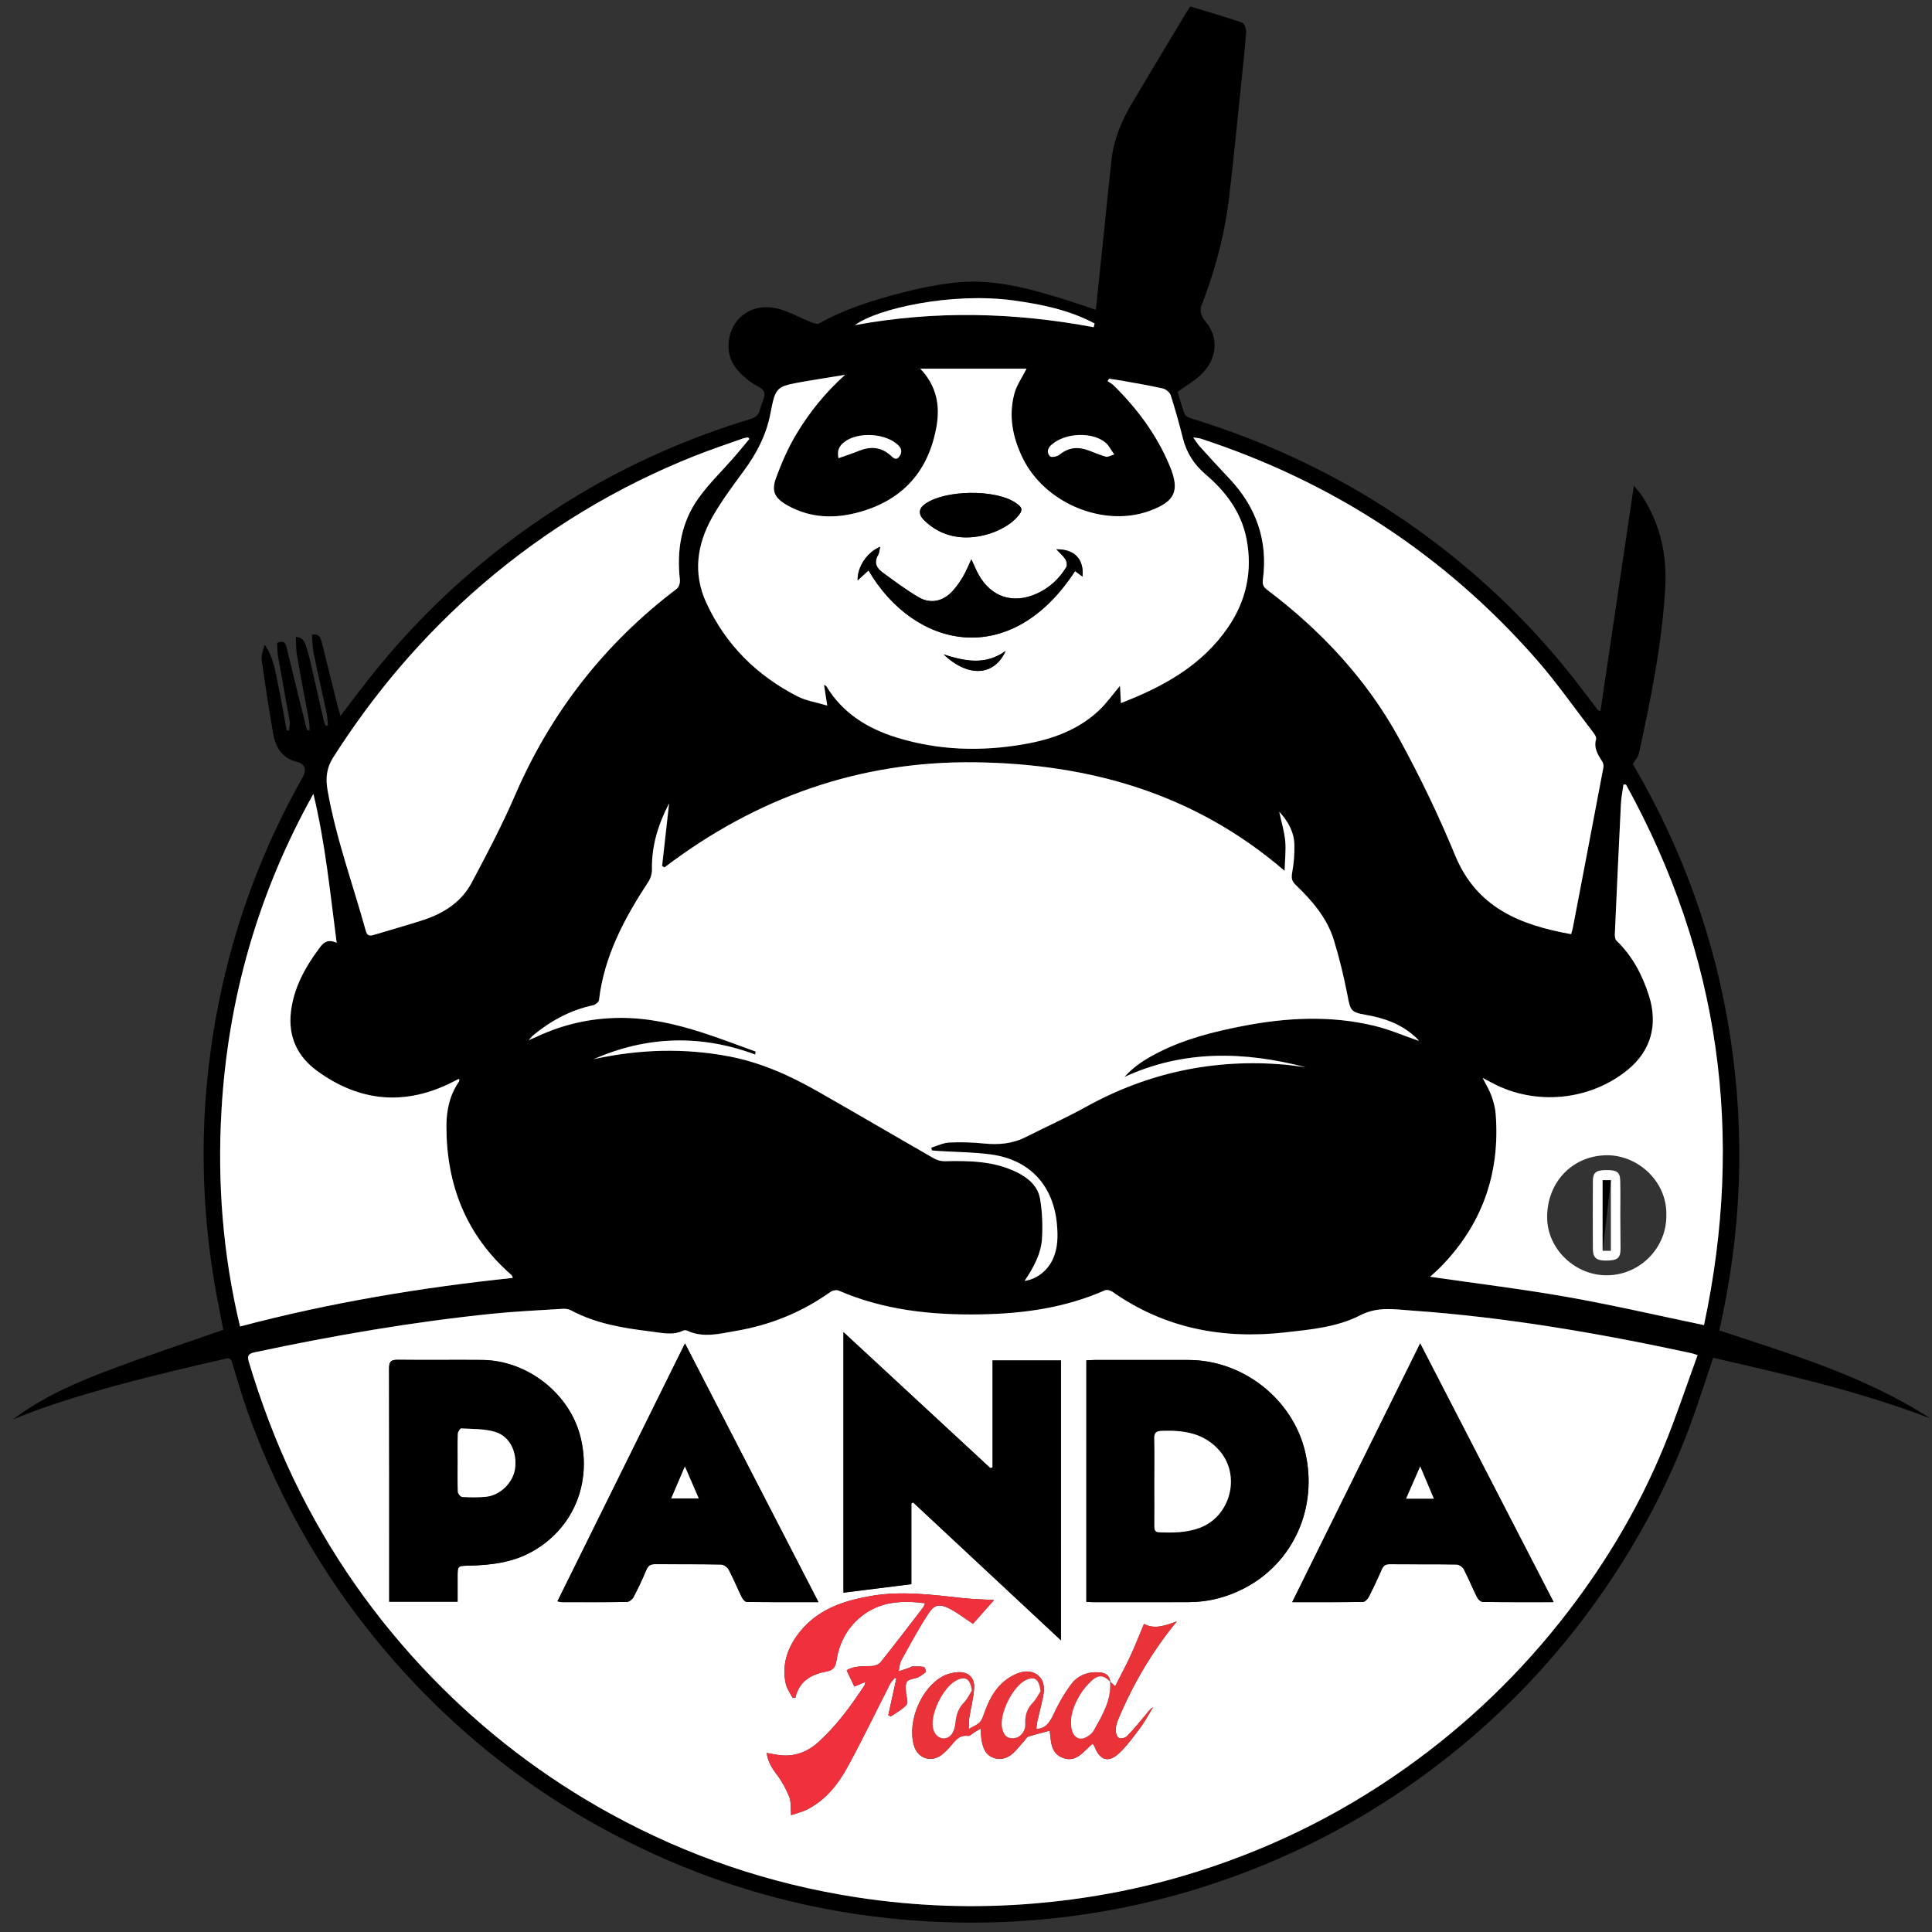 <svg width="680" height="680" xmlns="http://www.w3.org/2000/svg" version="1.1" xml:space="preserve">
 <rect width="100%" height="100%" fill="#333333" stroke="none"/>
 <g>
  <title>Layer 1</title>
  <g id="Capa_1">
   <path d="m4.63,499.53c10.95,-8.27 23.39,-13.44 36,-18.14c12.51,-4.67 25.2,-8.87 37.96,-13.34c-1.02,-5.36 -2.17,-10.87 -3.1,-16.41c-6.1,-36.41 -4.9,-72.57 3.65,-108.49c5.81,-24.43 14.97,-47.54 27.3,-69.4c1.55,-2.76 1.15,-4.8 -1.98,-5.61c-5.55,-1.43 -7.53,-5.4 -8.38,-10.3c-1.45,-8.43 -2.77,-16.88 -3.94,-25.35c-0.25,-1.79 0.36,-3.69 1.08,-5.54c3.17,4.64 3.79,9.9 4.85,14.99c1.05,5.03 1.9,10.11 2.83,15.17c0.28,0.01 0.55,0.02 0.83,0.04c0.09,-1.08 0.42,-2.21 0.24,-3.25c-1.32,-7.62 -2.77,-15.23 -4.1,-22.85c-0.28,-1.58 -0.23,-3.22 -0.33,-4.77c2,-0.83 2.86,-0.39 3.32,1.55c2.23,9.39 4.59,18.75 6.91,28.11c0.1,0.39 0.32,0.76 0.49,1.14c0.24,-0.02 0.48,-0.04 0.71,-0.06c-0.07,-1.12 -0.02,-2.26 -0.22,-3.36c-1.4,-7.7 -2.9,-15.39 -4.24,-23.1c-0.35,-2.01 -0.25,-4.09 -0.37,-6.36c2.65,0.16 3.19,1.99 3.67,3.49c0.94,2.94 1.61,5.97 2.3,8.98c1.31,5.68 2.56,11.37 3.86,17.05c0.14,0.6 0.42,1.16 0.64,1.73c0.27,-0.03 0.53,-0.06 0.8,-0.1c-0.13,-1.41 -0.13,-2.84 -0.43,-4.22c-1.49,-7.04 -3.11,-14.04 -4.55,-21.09c-0.44,-2.17 -0.45,-4.43 -0.66,-6.67c2.76,-0.43 3.13,1.28 3.53,2.87c1.86,7.42 3.69,14.84 5.54,22.26c0.25,1.01 0.58,2.01 1,3.48c3.24,-4.25 6.11,-8.08 9.06,-11.86c20.55,-26.37 45.2,-48.11 73.8,-65.41c19.36,-11.71 39.91,-20.68 61.52,-27.26c1.93,-0.59 2.89,-1.57 3.32,-3.44c0.46,-2.04 1.9,-4.26 1.41,-5.98c-0.41,-1.45 -2.97,-2.28 -4.55,-3.44c-4.57,-3.35 -8.3,-7.28 -7.98,-13.46c0.48,-9.26 8.56,-15.01 17.78,-12.38c3.89,1.11 7.52,3.15 11.3,4.67c0.89,0.36 2.2,0.78 2.88,0.4c9.3,-5.25 19.41,-8.3 29.64,-10.95c5.54,-1.43 11.19,-2.55 16.86,-3.28c14.31,-1.84 27.83,2.01 41.25,6.26c3.11,0.99 6.19,2.07 9.57,3.2c0.9,-8.64 1.79,-17.04 2.66,-25.45c0.94,-9.06 1.85,-18.12 2.83,-27.18c0.78,-7.2 3.48,-13.75 7.13,-19.91c6.22,-10.5 12.53,-20.94 18.8,-31.4c0.56,-0.93 1.16,-1.83 1.81,-2.84c6.16,1.88 12.27,3.63 18.29,5.7c0.78,0.27 1.48,2.2 1.39,3.31c-0.46,6.27 -1.16,12.52 -1.81,18.77c-1.36,13.04 -2.62,26.1 -4.15,39.12c-1.41,11.98 -4.31,23.63 -8.5,34.95c-0.28,0.77 -0.49,1.58 -0.85,2.31c-1.25,2.51 -0.93,4.4 1.03,6.76c4.99,6.01 3.97,13.8 -2.19,19.2c-2.24,1.96 -4.84,3.51 -7.65,5.52c0.74,2.44 1.46,5.24 2.51,7.91c0.28,0.71 1.5,1.22 2.39,1.49c28.09,8.61 54.24,21.19 78.24,38.17c21.41,15.15 40.28,32.98 56.5,53.6c2.81,3.58 5.51,7.25 8.28,10.86c0.09,0.11 0.32,0.11 0.91,0.31c3.89,-26.22 7.76,-52.37 11.76,-79.32c1.28,1.61 2.28,2.67 3.05,3.88c6.33,9.86 8.66,20.78 7.97,32.33c-1.17,19.7 -5.06,38.98 -9.31,58.2c-0.25,1.13 -1.21,2.1 -2.1,3.58c17.42,29.61 29.11,61.84 34.37,96.37c5.26,34.54 3.85,68.82 -3.93,102.97c25.64,8.49 51.46,16.16 74.27,30.96c-24.87,-9.54 -50.72,-15.42 -76.42,-21.33c-2.77,8.16 -5.25,16.06 -8.12,23.82c-7.77,21.04 -18.26,40.68 -31.07,59.08c-16,22.98 -35.11,42.99 -57.31,60.05c-20.57,15.8 -42.95,28.39 -67.16,37.75c-20.15,7.79 -40.92,13.06 -62.32,15.85c-21.15,2.75 -42.35,2.96 -63.55,0.77c-31.1,-3.2 -60.74,-11.66 -88.89,-25.26c-33.07,-15.98 -61.72,-37.84 -85.95,-65.45c-22.72,-25.9 -39.87,-55.12 -51.45,-87.57c-2.02,-5.65 -3.67,-11.44 -5.41,-17.19c-0.37,-1.23 -0.67,-1.91 -2.2,-1.56c-21.92,5.04 -43.81,10.17 -65.08,17.6c-3.28,1.14 -6.55,2.49 -9.84,3.75zm592.87,-22.57c-1.27,-0.42 -1.69,-0.59 -2.12,-0.69c-32.52,-7.02 -65.25,-12.68 -98.48,-15.01c-6.03,-0.42 -12.01,-1.49 -18.1,1.64c-8.16,4.21 -17.41,5.03 -26.48,6.05c-21.97,2.47 -42.44,-1.4 -60.8,-14.32c-0.68,-0.48 -1.95,-0.81 -2.64,-0.5c-13.92,6.17 -28.64,8.21 -43.68,8.47c-17.17,0.3 -34.02,-1.44 -50,-8.36c-0.77,-0.33 -2.17,-0.07 -2.89,0.45c-10.05,7.16 -21.22,11.69 -33.3,13.73c-5.62,0.95 -11.43,2.59 -17.13,-0.08c-0.38,-0.18 -0.98,-0.23 -1.33,-0.06c-3.8,1.85 -7.71,0.79 -11.54,0.33c-9.69,-1.17 -19.3,-2.75 -28.08,-7.45c-0.82,-0.44 -1.92,-0.58 -2.87,-0.52c-8.27,0.52 -16.56,0.89 -24.8,1.73c-28.11,2.88 -55.91,7.68 -83.54,13.56c-2.17,0.46 -2.83,1.12 -2.13,3.42c4.27,14.14 9.41,27.94 15.8,41.27c12.43,25.93 28.68,49.19 48.68,69.82c18.51,19.1 39.42,35.07 62.74,47.89c27.17,14.93 56.08,24.74 86.69,29.44c20.7,3.18 41.51,3.94 62.4,2.19c17.85,-1.5 35.38,-4.68 52.55,-9.73c28.1,-8.27 54.15,-20.84 78.07,-37.79c22,-15.59 41.21,-34.09 57.6,-55.51c13.57,-17.74 24.87,-36.83 33.39,-57.47c4.36,-10.55 7.94,-21.44 11.99,-32.5zm-388.62,-104.13c0.31,-0.07 0.63,-0.14 0.94,-0.21c15.51,-3.3 31.06,-3.78 46.69,-0.83c11.16,2.1 21.36,6.66 31.13,12.22c13.77,7.83 27.42,15.86 41.16,23.73c1.09,0.63 2.51,1 3.76,0.97c8.71,-0.2 17.35,-0.08 25.4,3.89c3.99,1.97 7.39,4.87 8.16,9.34c0.78,4.52 0.96,9.23 0.7,13.82c-0.31,5.53 -2.97,10.37 -6.14,15.07c4.25,-0.58 8,-3.54 9.9,-7.58c1.81,-3.86 1.84,-7.94 1.5,-12.06c-1.15,-13.85 -9.55,-23.03 -23.28,-24.86c-6.12,-0.82 -12.35,-0.83 -18.53,-1.22c-0.75,-0.05 -1.49,-0.13 -2.24,-0.2c-0.06,-0.33 -0.12,-0.65 -0.18,-0.98c2.1,-0.63 4.19,-1.7 6.31,-1.8c4.08,-0.19 8.2,-0.06 12.26,0.35c5.12,0.51 9.98,0.1 14.63,-2.25c7.07,-3.57 14.31,-6.83 21.24,-10.66c21.85,-12.1 45.17,-16.99 70,-14.86c1.27,0.11 2.53,0.3 3.8,0.46c1.16,0.15 2.31,0.3 3.47,0.45c-21.53,-5.58 -42.81,-6.19 -63.74,3.44c3.56,-4.02 7.92,-6.62 12.48,-8.9c9.12,-4.56 18.93,-7.03 28.86,-8.97c15.53,-3.04 31.13,-3.88 46.65,-0.13c5.32,1.29 10.42,3.5 15.54,5.26c0.01,0.04 0.04,-0.17 -0.06,-0.27c-0.44,-0.46 -0.91,-0.9 -1.38,-1.32c-4.84,-4.35 -10.64,-6.41 -16.98,-7.5c-5.57,-0.96 -5.57,-1.6 -6.62,-6.99c-1.27,-6.51 -2.82,-12.99 -4.77,-19.32c-2.42,-7.87 -7.71,-13.95 -13.54,-19.55c-1.23,-1.18 -1.48,-2.32 -1.17,-4.08c0.58,-3.29 0.89,-6.69 0.8,-10.02c-0.13,-4.3 -2.02,-7.99 -5.33,-11.57c0.82,3.82 1.82,7.05 2.12,10.33c0.3,3.31 -0.11,6.69 -0.23,10.48c-31.82,-27.4 -68.98,-37.7 -109.03,-38.21c-40.44,-0.51 -76.92,12.42 -109.23,37c-0.28,-0.16 -0.56,-0.33 -0.84,-0.49c0.82,-7.3 1.63,-14.6 2.46,-22.04c-3.83,7.36 -6.19,14.96 -6.03,23.28c0.03,1.41 -0.44,3.04 -1.21,4.22c-8.41,12.82 -15.59,26.12 -17.42,41.7c-0.08,0.7 -1.25,1.67 -2.05,1.84c-7.95,1.68 -14.83,5.45 -21.06,10.52c-0.42,0.34 -0.75,0.79 -1.66,1.77c1.47,-0.62 2.14,-0.89 2.79,-1.19c9.38,-4.41 19.26,-6.63 29.62,-6.65c9.77,-0.02 19.17,2.13 28.4,5.07c6.43,2.05 12.74,4.51 19.1,6.79c-0.06,0.35 -0.12,0.69 -0.17,1.04c-19.31,-7.15 -38.29,-6.55 -56.98,1.67zm88.57,-240.9c-4.89,0.8 -9.78,1.53 -14.66,2.41c-9.68,1.74 -9.83,1.75 -11.68,11.35c-1.46,7.53 -4.87,14 -9.37,20.1c-3.88,5.27 -7.82,10.55 -11.04,16.22c-5.44,9.59 -6.88,19.86 -2.14,30.15c6.79,14.73 17.77,25.64 32.18,32.99c3.04,1.55 6.61,2.07 10.39,3.2c-0.45,-2.91 -0.77,-4.97 -1.13,-7.31c0.55,0.34 0.75,0.39 0.83,0.52c5.69,9.42 14.44,14.82 24.58,17.99c14.8,4.61 29.94,5.05 45.15,2.38c9.73,-1.71 18.9,-4.97 26.24,-11.9c2.72,-2.56 4.9,-5.69 7.37,-8.62c0.1,1.85 0.2,3.76 0.33,6.07c15.09,-5.85 28.5,-13.29 37.66,-26.6c6.47,-9.42 8.75,-19.95 6.54,-31.22c-1.83,-9.35 -7.29,-16.62 -14.36,-22.64c-4.06,-3.46 -6.72,-7.54 -8.01,-12.67c-1.29,-5.11 -2.7,-10.21 -4.31,-15.23c-0.32,-1.01 -1.7,-2.13 -2.78,-2.37c-4.79,-1.09 -9.65,-1.88 -14.49,-2.76c-1.46,-0.26 -2.93,-0.46 -4.4,-0.68c-0.18,0.28 -0.36,0.57 -0.55,0.85c0.73,0.5 1.55,0.91 2.17,1.52c8.31,8.21 15.19,17.44 19.69,28.27c3.68,8.84 1.92,12.59 -7.05,15.87c-16.26,5.95 -36.97,-2.69 -44.7,-18.62c-3.54,-7.29 -5.04,-14.88 -2.87,-22.78c0.79,-2.88 2.65,-5.47 4.24,-8.64c-12.33,0 -24.61,0 -37.41,0c5.81,6.08 7.02,13 5.71,20.4c-2.73,15.45 -11.62,25.62 -26.77,29.97c-8.78,2.52 -17.48,2.35 -25.69,-2.26c-4.47,-2.51 -5.75,-4.97 -4,-9.69c1.94,-5.25 4.21,-10.48 7.07,-15.28c4.64,-7.75 10.28,-14.76 17.26,-20.99zm-33.7,22.55c-0.15,-0.18 -0.29,-0.35 -0.44,-0.53c-0.59,0.11 -1.2,0.14 -1.76,0.34c-5.65,2.02 -11.36,3.92 -16.94,6.13c-27.49,10.92 -52.46,26.01 -74.9,45.3c-20.53,17.65 -37.87,38.01 -52.41,60.83c-2.42,3.8 -2.75,7.38 -2.01,11.6c2.96,16.92 8.9,33.02 13.46,49.5c0.47,1.71 1.33,1.86 2.8,1.41c5.83,-1.78 11.72,-3.38 17.51,-5.28c7.14,-2.34 13.32,-6.3 16.91,-13.04c5.38,-10.11 10.74,-20.28 15.28,-30.79c12.64,-29.27 31.56,-53.48 56.94,-72.72c0.75,-0.57 1.23,-2.11 1.11,-3.12c-1.17,-10.43 0.44,-20.3 6.62,-28.88c3.71,-5.14 8.34,-9.6 12.52,-14.4c1.82,-2.07 3.54,-4.23 5.31,-6.35zm289.24,174.31c0.22,-0.82 0.51,-1.67 0.68,-2.55c3.58,-18.68 7.15,-37.36 10.68,-56.05c0.12,-0.65 0,-1.52 -0.35,-2.07c-1.57,-2.45 -3.11,-4.8 -2.22,-8.01c0.2,-0.71 -0.64,-1.84 -1.22,-2.6c-6.55,-8.52 -12.72,-17.37 -19.79,-25.43c-32.22,-36.72 -71.74,-62.5 -118.16,-77.69c-0.63,-0.21 -1.32,-0.21 -2.63,-0.41c1.05,1.44 1.65,2.43 2.42,3.28c3.37,3.71 6.73,7.42 10.18,11.05c9.56,10.06 13.78,21.91 11.93,35.73c-0.24,1.76 0.21,2.58 1.5,3.55c18.97,14.34 35,31.45 46.44,52.33c7.3,13.31 13.93,27.07 19.71,41.11c7.61,18.51 22.97,24.57 40.83,27.76zm-434.49,3.04c-2.34,-17.95 -4.05,-35.34 -8.2,-52.42c-19.38,34.72 -30.07,71.91 -32.35,111.48c-1.47,25.54 0.5,50.82 6.54,75.99c31.81,-8.42 63.71,-13.7 95.99,-17.1c-0.15,-0.46 -0.16,-0.65 -0.26,-0.78c-0.16,-0.21 -0.38,-0.39 -0.58,-0.58c-15.61,-13.79 -22.48,-31.38 -22.52,-51.9c-0.01,-5.64 1.11,-11.05 4.41,-15.81c0.15,-0.21 0.11,-0.55 0.16,-0.9c-0.32,0.04 -0.43,0.02 -0.5,0.06c-0.57,0.28 -1.13,0.58 -1.7,0.87c-16.71,8.54 -32.72,7.18 -47.82,-3.77c-6.98,-5.06 -10.32,-12.09 -9.27,-20.88c1,-8.41 4.93,-15.51 9.85,-22.19c1.43,-1.96 2.89,-3.59 6.25,-2.07zm453.79,-55.7c-0.3,-0.01 -0.6,-0.01 -0.9,-0.02c-0.3,2.29 -0.77,4.58 -0.89,6.88c-0.76,15.28 -1.46,30.57 -2.14,45.86c-0.03,0.74 0.09,1.75 0.56,2.19c5.61,5.37 9.1,12.03 11.42,19.28c3.34,10.43 0.66,19.53 -7.33,26.11c-13.29,10.95 -32.49,12.86 -47.77,4.74c-0.97,-0.51 -1.94,-1.02 -3.41,-1.79c1.27,2.53 2.4,4.32 3.1,6.27c0.73,2.04 1.32,4.21 1.49,6.36c1.64,21.09 -4.81,39.28 -19.8,54.33c-1.01,1.01 -2.11,1.94 -3.29,3.02c16.26,2.36 32.32,4.3 48.23,7.11c16,2.83 31.84,6.51 48.18,9.91c14.3,-66.86 5.64,-130.32 -27.45,-190.25zm-187.36,-160.96c0.11,-0.44 0.23,-0.88 0.34,-1.32c-8.95,-4.76 -18.73,-6.77 -28.74,-8.13c-21.45,-2.91 -47.68,2.82 -55.64,8.72c28.32,-5.23 56.19,-4.5 84.04,0.73zm7.25,44.78c-1.32,-1.85 -1.95,-3.19 -2.98,-4.08c-4.67,-4.01 -14.2,-3.58 -19,0.57c-1.57,1.36 -1.85,2.87 -0.61,4.17c0.45,0.47 2.54,0.07 3.34,-0.59c3.26,-2.71 6.72,-2.85 10.46,-1.41c1.95,0.75 3.88,1.57 5.88,2.13c0.63,0.19 1.47,-0.37 2.91,-0.79zm-97.05,1.32c2.54,-0.91 4.9,-1.67 7.2,-2.59c3.96,-1.6 7.6,-1.44 10.97,1.46c0.88,0.76 1.97,2.19 3.18,0.62c1.01,-1.31 1.06,-2.74 -0.38,-4.12c-4.44,-4.24 -14.34,-4.79 -19.09,-0.92c-1.56,1.27 -2.48,2.82 -1.88,5.55z" id="svg_1"/>
   <path class="st0" d="m597.5,476.96c-4.05,11.06 -7.63,21.95 -11.99,32.52c-8.51,20.64 -19.82,39.73 -33.39,57.47c-16.39,21.42 -35.6,39.92 -57.6,55.51c-23.91,16.95 -49.96,29.51 -78.07,37.79c-17.17,5.06 -34.71,8.24 -52.55,9.73c-20.89,1.75 -41.7,0.99 -62.4,-2.19c-30.62,-4.71 -59.53,-14.51 -86.69,-29.44c-23.32,-12.82 -44.23,-28.79 -62.74,-47.89c-20,-20.64 -36.24,-43.9 -48.68,-69.82c-6.39,-13.33 -11.53,-27.13 -15.8,-41.27c-0.7,-2.3 -0.04,-2.96 2.13,-3.42c27.63,-5.89 55.43,-10.68 83.54,-13.56c8.24,-0.84 16.53,-1.21 24.8,-1.73c0.95,-0.06 2.05,0.08 2.87,0.52c8.78,4.7 18.38,6.28 28.08,7.45c3.83,0.46 7.74,1.52 11.54,-0.33c0.36,-0.17 0.95,-0.12 1.33,0.06c5.69,2.67 11.51,1.03 17.13,0.08c12.08,-2.04 23.26,-6.57 33.3,-13.73c0.73,-0.52 2.12,-0.78 2.89,-0.45c15.99,6.92 32.83,8.66 50,8.36c15.05,-0.26 29.76,-2.3 43.68,-8.47c0.69,-0.3 1.96,0.02 2.64,0.5c18.36,12.91 38.83,16.78 60.8,14.32c9.07,-1.02 18.31,-1.84 26.48,-6.05c6.08,-3.14 12.07,-2.06 18.1,-1.64c33.23,2.33 65.96,7.99 98.48,15.01c0.43,0.08 0.85,0.26 2.12,0.67zm-206.8,114.89l0.08,0.09c-0.23,-2.4 -1.89,-3.19 -3.94,-3.33c-3.88,-0.25 -7.41,1.06 -9.7,4.07c-2.49,3.28 -4.56,6.95 -6.3,10.69c-1.52,3.28 -3.05,5.11 -6.08,5.17c0.11,-0.9 0.15,-1.77 0.34,-2.61c0.66,-2.92 1.44,-5.82 2.03,-8.75c0.58,-2.88 0.49,-5.88 -2.07,-7.72c-2.49,-1.8 -5.42,-1.26 -8.07,0.03c-5.54,2.69 -8.4,7.54 -10.41,13.08c-0.46,1.26 -0.85,2.71 -1.73,3.62c-1.02,1.06 -2.56,1.62 -3.88,2.39c0.06,-1.36 0.01,-2.73 0.21,-4.06c0.54,-3.58 1.56,-7.12 1.7,-10.71c0.13,-3.52 -2.34,-5.52 -5.85,-5.23c-1.76,0.14 -3.62,0.58 -5.16,1.41c-7.67,4.11 -12.55,15.89 -10.22,24.29c1.3,4.72 6.25,6.3 10.06,3.18c0.91,-0.75 1.76,-1.59 2.54,-2.48c1.75,-1.98 3.11,-4.42 6.46,-4c0.77,0.09 1.67,-0.95 2.52,-1.45c0.56,-0.33 1.13,-0.65 1.93,-1.1c0.12,1.57 0.13,2.76 0.32,3.91c0.46,2.8 1.36,5.44 4.36,6.41c2.9,0.94 5.37,-0.18 7.39,-2.31c1.12,-1.19 2.17,-2.45 3.25,-3.67c0.48,-0.54 0.88,-1.35 1.48,-1.55c2.44,-0.78 4.94,-1.37 7.51,-2.06c0.52,3.41 0.08,8 4.81,9.63c4.76,1.65 7.22,-2.6 10.3,-5.06c0.34,0.48 0.55,0.68 0.64,0.92c1.92,5.08 5.05,5.99 8.96,2.17c2.71,-2.65 4.98,-5.76 7.24,-8.82c1.65,-2.23 2.95,-4.71 4.41,-7.08c-1.24,0.73 -1.9,1.82 -2.71,2.79c-2.09,2.5 -4.16,5.04 -6.44,7.37c-0.6,0.62 -2.17,0.99 -2.85,0.63c-0.7,-0.37 -1.16,-1.78 -1.15,-2.72c0.02,-1.32 0.42,-2.7 0.94,-3.94c5.14,-12.21 11.74,-23.57 20.59,-34.38c-4.24,1.6 -7.96,2.86 -11.56,0.9c-1.63,3.89 -3.02,7.52 -4.66,11.05c-1.67,3.61 -3.56,7.1 -5.49,10.9c-0.81,-0.75 -1.3,-1.21 -1.8,-1.67zm-8.34,-28.05c0.91,0.05 1.63,0.11 2.35,0.11c11.21,0 22.42,0.01 33.63,-0.01c6.86,-0.01 13.32,-1.65 19.44,-4.79c17.49,-8.98 26.27,-28.59 21.55,-48.28c-4.43,-18.44 -21.85,-32.13 -40.95,-32.16c-11.03,-0.02 -22.05,-0.01 -33.08,0c-0.96,0 -1.93,0.08 -2.93,0.13c-0.01,28.49 -0.01,56.69 -0.01,85zm-8.94,13.54c0,-33.28 0,-65.84 0,-98.51c-8.01,0 -15.79,0 -24.07,0c0,12.66 0,25.15 0,37.64c-0.25,0.09 -0.5,0.19 -0.76,0.28c-17.11,-15.84 -34.21,-31.67 -51.73,-47.89c0,31.12 0,61.58 0,91.71c7.93,-1 15.73,-1.97 23.9,-3c0,-9.24 0,-18.83 0,-28.42c0.21,-0.11 0.43,-0.22 0.64,-0.33c17.2,16.03 34.38,32.07 52.02,48.52zm-212.36,-13.59c0,-3.18 0,-6 0,-8.82c0,-3.78 0.01,-3.78 3.86,-3.87c7.72,-0.17 15.33,-1.06 22.2,-4.86c14.58,-8.05 21.31,-24.13 17.16,-40.56c-3.84,-15.19 -18.68,-26.83 -34.55,-26.98c-9.93,-0.09 -19.86,0.07 -29.79,-0.06c-2.48,-0.03 -3,0.79 -3,3.13c0.08,26.33 0.05,52.67 0.05,79c0,0.97 0,1.94 0,3.02c8.17,0 15.95,0 24.07,0zm385.77,0.15c-15.77,-30.56 -31.27,-60.62 -46.98,-91.06c-15.09,30.5 -29.96,60.57 -45.04,91.06c8.71,0 16.8,0.04 24.89,-0.08c0.7,-0.01 1.64,-0.96 2.03,-1.71c1.62,-3.16 3.14,-6.37 4.55,-9.62c0.58,-1.33 1.25,-1.97 2.81,-1.95c7.84,0.08 15.68,-0.02 23.51,0.1c0.9,0.01 2.17,0.85 2.59,1.66c1.68,3.22 3.04,6.61 4.67,9.87c0.37,0.74 1.35,1.64 2.06,1.65c8.1,0.13 16.21,0.08 24.91,0.08zm-305.74,-91.06c-15.06,30.46 -29.92,60.51 -44.88,90.75c0.79,0.17 1.12,0.3 1.46,0.3c7.65,0.01 15.3,0.06 22.95,-0.07c0.81,-0.01 1.94,-0.9 2.35,-1.67c1.65,-3.14 3.18,-6.35 4.53,-9.63c0.63,-1.53 1.52,-2 3.07,-1.99c7.74,0.05 15.48,-0.03 23.22,0.12c0.94,0.02 2.25,0.99 2.73,1.87c1.66,3.13 2.99,6.44 4.55,9.62c0.35,0.7 1.15,1.68 1.75,1.68c8.26,0.11 16.51,0.08 25.26,0.08c-15.74,-30.5 -31.27,-60.6 -46.99,-91.06zm108.78,90.31c-3.92,-0.23 -7.46,-0.29 -10.96,-0.67c-10.86,-1.19 -21.71,-2.66 -32.64,-0.71c-9.52,1.7 -18.4,4.67 -24.73,12.55c-4.28,5.33 -6.48,11.39 -4.99,18.29c0.38,1.75 1.58,3.32 2.41,4.97c0.32,-0.01 0.65,-0.02 0.97,-0.03c1.39,-6.01 5.79,-8.29 11.07,-9.26c2.33,-0.43 3.06,-1.63 3.4,-3.81c0.96,-6.14 3.65,-11.39 8.54,-15.39c6.66,-5.47 14.33,-5.85 22.67,-4.81c-0.38,0.79 -0.5,1.23 -0.76,1.56c-4.93,6.41 -9.83,12.85 -14.88,19.17c-0.64,0.8 -2.05,1.34 -3.13,1.38c-3.05,0.13 -6.14,-0.15 -8.86,1.49c0.97,2.05 1.84,3.88 2.71,5.73c1.2,-0.5 2.41,-0.99 3.87,-1.6c-0.16,0.67 -0.15,0.97 -0.28,1.17c-4.72,7.15 -9.73,14.06 -16.12,19.88c-4.33,3.94 -9.3,5.57 -15.1,4.49c-0.95,-0.18 -1.9,-0.33 -3.22,-0.56c0.46,3.11 1.8,5.28 3.49,7.5c1.83,2.39 3.33,5.13 4.45,7.93c0.7,1.75 0.43,3.89 0.65,6.45c2.09,-0.72 3.93,-1.13 5.57,-1.96c6.54,-3.27 10.92,-8.83 14.3,-14.99c5.24,-9.55 9.94,-19.4 14.9,-29.1c0.43,-0.84 1.15,-1.53 1.74,-2.29c0.18,0.11 0.36,0.22 0.53,0.32c-0.95,4.29 -1.9,8.58 -2.84,12.88c0.32,0.13 0.64,0.26 0.95,0.39c1.88,-1.34 4.04,-2.43 5.5,-4.13c0.66,-0.76 -0.09,-2.73 -0.19,-4.15c-0.29,-4.26 -0.08,-4.41 3.46,-5.21c1.28,-0.29 2.43,-1.29 3.5,-2.14c0.17,-0.14 -0.31,-1.71 -0.64,-1.77c-1.33,-0.25 -2.73,-0.19 -4.11,-0.18c-0.33,0 -0.65,0.32 -0.99,0.44c-1.27,0.44 -2.55,0.86 -3.83,1.29c0.3,-1.31 0.33,-2.76 0.95,-3.89c3.06,-5.56 6.07,-11.17 9.54,-16.48c2.08,-3.18 3.9,-3.48 7.32,-1.77c2.86,1.44 5.43,3.48 8.36,5.4c2.18,-2.44 4.61,-5.2 7.42,-8.38z" fill="#FFFFFF" id="svg_2"/>
   <path class="st0" d="m208.88,372.83c18.68,-8.22 37.67,-8.82 56.92,-1.67c0.06,-0.35 0.12,-0.69 0.17,-1.04c-6.36,-2.28 -12.66,-4.74 -19.1,-6.79c-9.22,-2.94 -18.63,-5.09 -28.4,-5.07c-10.36,0.02 -20.24,2.24 -29.62,6.65c-0.65,0.3 -1.32,0.57 -2.79,1.19c0.91,-0.98 1.24,-1.43 1.66,-1.77c6.23,-5.08 13.11,-8.85 21.06,-10.52c0.8,-0.17 1.97,-1.14 2.05,-1.84c1.83,-15.58 9.01,-28.88 17.42,-41.7c0.77,-1.18 1.24,-2.81 1.21,-4.22c-0.16,-8.32 2.2,-15.92 6.03,-23.28c-0.83,7.44 -1.65,14.74 -2.46,22.04c0.28,0.16 0.56,0.33 0.84,0.49c32.31,-24.58 68.79,-37.51 109.23,-37c40.05,0.51 77.21,10.81 109.03,38.21c0.11,-3.79 0.52,-7.17 0.23,-10.48c-0.29,-3.28 -1.3,-6.51 -2.12,-10.33c3.31,3.58 5.2,7.27 5.33,11.57c0.1,3.34 -0.21,6.73 -0.8,10.02c-0.31,1.77 -0.06,2.9 1.17,4.08c5.84,5.6 11.13,11.68 13.54,19.55c1.95,6.33 3.49,12.82 4.77,19.32c1.05,5.4 1.06,6.03 6.62,6.99c6.34,1.09 12.14,3.15 16.98,7.5c0.47,0.43 0.94,0.86 1.38,1.32c0.09,0.1 0.06,0.31 0.06,0.27c-5.12,-1.76 -10.21,-3.97 -15.54,-5.26c-15.52,-3.75 -31.12,-2.91 -46.65,0.13c-9.93,1.95 -19.74,4.41 -28.86,8.97c-4.56,2.28 -8.92,4.88 -12.48,8.9c20.93,-9.63 42.2,-9.02 63.74,-3.44c-1.16,-0.15 -2.31,-0.31 -3.47,-0.45c-1.26,-0.16 -2.53,-0.35 -3.8,-0.46c-24.84,-2.13 -48.15,2.76 -70,14.86c-6.92,3.83 -14.17,7.09 -21.24,10.66c-4.65,2.35 -9.51,2.76 -14.63,2.25c-4.06,-0.41 -8.19,-0.54 -12.26,-0.35c-2.13,0.1 -4.21,1.17 -6.31,1.8c0.06,0.33 0.12,0.65 0.18,0.98c0.75,0.07 1.49,0.15 2.24,0.2c6.18,0.39 12.41,0.4 18.53,1.22c13.73,1.83 22.13,11.01 23.28,24.86c0.34,4.12 0.31,8.2 -1.5,12.06c-1.89,4.04 -5.65,7 -9.9,7.58c3.17,-4.7 5.84,-9.55 6.14,-15.07c0.25,-4.59 0.08,-9.3 -0.7,-13.82c-0.77,-4.47 -4.16,-7.37 -8.16,-9.34c-8.05,-3.96 -16.69,-4.09 -25.4,-3.89c-1.25,0.03 -2.67,-0.35 -3.76,-0.97c-13.74,-7.87 -27.39,-15.9 -41.16,-23.73c-9.77,-5.56 -19.97,-10.11 -31.13,-12.22c-15.63,-2.95 -31.18,-2.47 -46.69,0.83c-0.25,0.07 -0.56,0.14 -0.88,0.21z" fill="#FFFFFF" id="svg_3"/>
   <path class="st0" d="m297.45,131.93c-6.97,6.23 -12.61,13.24 -17.23,20.97c-2.87,4.8 -5.13,10.03 -7.07,15.28c-1.75,4.73 -0.47,7.18 4,9.69c8.21,4.61 16.91,4.78 25.69,2.26c15.15,-4.34 24.04,-14.51 26.77,-29.97c1.31,-7.4 0.1,-14.31 -5.71,-20.4c12.8,0 25.08,0 37.41,0c-1.59,3.17 -3.45,5.76 -4.24,8.64c-2.17,7.9 -0.67,15.5 2.87,22.78c7.73,15.93 28.44,24.58 44.7,18.62c8.97,-3.28 10.73,-7.03 7.05,-15.87c-4.51,-10.83 -11.39,-20.07 -19.69,-28.27c-0.62,-0.61 -1.44,-1.02 -2.17,-1.52c0.18,-0.28 0.36,-0.57 0.55,-0.85c1.47,0.23 2.94,0.42 4.4,0.68c4.84,0.88 9.69,1.67 14.49,2.76c1.08,0.24 2.45,1.36 2.78,2.37c1.61,5.02 3.02,10.11 4.31,15.23c1.3,5.13 3.95,9.21 8.01,12.67c7.08,6.02 12.53,13.29 14.36,22.64c2.21,11.28 -0.07,21.81 -6.54,31.22c-9.15,13.31 -22.56,20.76 -37.66,26.6c-0.12,-2.3 -0.23,-4.21 -0.33,-6.07c-2.47,2.92 -4.65,6.05 -7.37,8.62c-7.35,6.93 -16.51,10.19 -26.24,11.9c-15.21,2.67 -30.35,2.23 -45.15,-2.38c-10.15,-3.16 -18.89,-8.57 -24.58,-17.99c-0.08,-0.13 -0.28,-0.19 -0.83,-0.52c0.36,2.35 0.68,4.4 1.13,7.31c-3.77,-1.13 -7.34,-1.65 -10.39,-3.2c-14.4,-7.34 -25.39,-18.25 -32.18,-32.99c-4.75,-10.29 -3.3,-20.56 2.14,-30.15c3.22,-5.67 7.16,-10.96 11.04,-16.22c4.49,-6.1 7.91,-12.57 9.37,-20.1c1.86,-9.6 2,-9.61 11.68,-11.35c4.84,-0.86 9.74,-1.59 14.63,-2.39zm44.44,64.94c-1.11,2.34 -1.88,4.3 -2.94,6.08c-1.06,1.79 -2.28,3.53 -3.67,5.07c-3.24,3.6 -7.71,4.66 -11.88,2.24c-4.47,-2.59 -8.62,-5.74 -12.8,-8.79c-2.06,-1.5 -3.12,-3.46 -1.58,-6.08c0.47,-0.8 0.5,-1.85 0.77,-2.93c-4.63,1.91 -8.1,7.12 -7.93,11.81c1.31,-1.2 2.55,-2.33 3.82,-3.49c16.18,27.63 50.01,35.07 72.71,0.22c0.84,0.62 1.67,1.24 2.6,1.94c0.59,-6.12 -2.8,-9.67 -9.19,-9.59c1.17,1.26 2.38,2.27 3.19,3.53c0.46,0.71 0.69,2.08 0.31,2.72c-2.5,4.14 -5.95,7.32 -10.39,9.34c-8.31,3.78 -16.09,1.24 -20.51,-6.73c-0.86,-1.58 -1.53,-3.26 -2.51,-5.34zm-1.76,-7.72c6.68,0 13.98,-2.89 17.79,-7.06c2.27,-2.49 2.15,-3.44 -0.7,-5.28c-7.2,-4.65 -24.49,-4.38 -31.52,0.49c-2.41,1.66 -2.63,3.7 -0.35,5.89c4.09,3.96 9.05,5.96 14.78,5.96zm13.83,39.96c-7.23,5.18 -14.34,3.58 -21.83,1.23c8.59,8.13 17.77,7.73 21.83,-1.23z" fill="#FFFFFF" id="svg_4"/>
   <path class="st0" d="m263.75,154.48c-1.76,2.12 -3.49,4.27 -5.3,6.35c-4.18,4.8 -8.82,9.26 -12.52,14.4c-6.19,8.58 -7.79,18.45 -6.62,28.88c0.11,1.01 -0.36,2.55 -1.11,3.12c-25.38,19.24 -44.3,43.45 -56.94,72.72c-4.54,10.5 -9.89,20.67 -15.28,30.79c-3.59,6.74 -9.77,10.7 -16.91,13.04c-5.79,1.9 -11.68,3.5 -17.51,5.28c-1.47,0.45 -2.33,0.3 -2.8,-1.41c-4.56,-16.48 -10.5,-32.57 -13.46,-49.5c-0.74,-4.22 -0.41,-7.8 2.01,-11.6c14.54,-22.83 31.88,-43.18 52.41,-60.83c22.44,-19.29 47.41,-34.38 74.9,-45.3c5.58,-2.21 11.28,-4.11 16.94,-6.13c0.56,-0.2 1.17,-0.23 1.76,-0.34c0.14,0.18 0.28,0.36 0.43,0.53z" fill="#FFFFFF" id="svg_5"/>
   <path class="st0" d="m552.99,328.79c-17.86,-3.19 -33.23,-9.25 -40.85,-27.77c-5.78,-14.03 -12.41,-27.8 -19.71,-41.11c-11.44,-20.88 -27.47,-37.99 -46.44,-52.33c-1.29,-0.97 -1.73,-1.79 -1.5,-3.55c1.85,-13.81 -2.37,-25.67 -11.93,-35.73c-3.45,-3.63 -6.82,-7.34 -10.18,-11.05c-0.77,-0.85 -1.37,-1.84 -2.42,-3.28c1.31,0.2 2,0.21 2.63,0.41c46.42,15.19 85.94,40.96 118.16,77.69c7.07,8.06 13.24,16.91 19.79,25.43c0.59,0.76 1.42,1.9 1.22,2.6c-0.89,3.21 0.65,5.56 2.22,8.01c0.35,0.55 0.48,1.41 0.35,2.07c-3.53,18.69 -7.1,37.37 -10.68,56.05c-0.15,0.88 -0.43,1.74 -0.66,2.56z" fill="#FFFFFF" id="svg_6"/>
   <path class="st0" d="m118.5,331.83c-3.36,-1.52 -4.81,0.11 -6.25,2.07c-4.92,6.68 -8.85,13.78 -9.85,22.19c-1.04,8.79 2.29,15.81 9.27,20.88c15.09,10.95 31.1,12.32 47.82,3.77c0.57,-0.29 1.13,-0.58 1.7,-0.87c0.08,-0.04 0.18,-0.02 0.5,-0.06c-0.06,0.34 -0.02,0.68 -0.16,0.9c-3.3,4.76 -4.42,10.17 -4.41,15.81c0.04,20.52 6.91,38.12 22.52,51.9c0.2,0.18 0.42,0.36 0.58,0.58c0.1,0.13 0.12,0.32 0.26,0.78c-32.28,3.4 -64.18,8.68 -95.99,17.1c-6.04,-25.17 -8.01,-50.44 -6.54,-75.99c2.28,-39.57 12.96,-76.76 32.35,-111.48c4.15,17.08 5.85,34.46 8.2,52.42z" fill="#FFFFFF" id="svg_7"/>
   <path class="st0" d="m572.29,276.13c33.08,59.94 41.75,123.4 27.46,190.27c-16.34,-3.4 -32.19,-7.09 -48.18,-9.91c-15.91,-2.81 -31.97,-4.75 -48.23,-7.11c1.19,-1.09 2.28,-2.01 3.29,-3.02c14.99,-15.05 21.44,-33.24 19.8,-54.33c-0.17,-2.15 -0.76,-4.32 -1.49,-6.36c-0.7,-1.95 -1.83,-3.75 -3.1,-6.27c1.47,0.77 2.44,1.28 3.41,1.79c15.28,8.11 34.48,6.21 47.77,-4.74c7.98,-6.58 10.67,-15.68 7.33,-26.11c-2.32,-7.25 -5.82,-13.9 -11.42,-19.28c-0.47,-0.45 -0.59,-1.46 -0.56,-2.19c0.68,-15.29 1.37,-30.58 2.14,-45.86c0.12,-2.3 0.58,-4.59 0.89,-6.88c0.29,-0.02 0.59,-0.01 0.89,0zm14.2,151.51c0.31,-11.78 -10.02,-21.14 -20.99,-21.03c-12.25,0.12 -21.19,9.76 -20.95,22.2c0.21,11.06 10.1,20.31 21.41,20.05c11.48,-0.27 20.74,-9.84 20.53,-21.22z" fill="#FFFFFF" id="svg_8"/>
   <path class="st0" d="m384.93,115.17c-27.84,-5.22 -55.72,-5.96 -84.04,-0.73c7.96,-5.9 34.19,-11.63 55.64,-8.72c10,1.36 19.79,3.37 28.74,8.13c-0.12,0.43 -0.23,0.87 -0.34,1.32z" fill="#FFFFFF" id="svg_9"/>
   <path class="st0" d="m392.18,159.95c-1.44,0.42 -2.28,0.98 -2.91,0.8c-2,-0.56 -3.93,-1.39 -5.88,-2.13c-3.75,-1.44 -7.2,-1.3 -10.46,1.41c-0.8,0.66 -2.89,1.06 -3.34,0.59c-1.24,-1.31 -0.96,-2.81 0.61,-4.17c4.8,-4.15 14.33,-4.58 19,-0.57c1.03,0.88 1.66,2.23 2.98,4.07z" fill="#FFFFFF" id="svg_10"/>
   <path class="st0" d="m295.13,161.27c-0.61,-2.73 0.32,-4.28 1.87,-5.55c4.75,-3.87 14.65,-3.33 19.09,0.92c1.44,1.37 1.39,2.81 0.38,4.12c-1.21,1.57 -2.3,0.14 -3.18,-0.62c-3.36,-2.9 -7.01,-3.06 -10.97,-1.46c-2.28,0.92 -4.64,1.68 -7.19,2.59z" fill="#FFFFFF" id="svg_11"/>
   <path d="m382.36,563.8c0,-28.31 0,-56.51 0,-85c1.01,-0.05 1.97,-0.13 2.93,-0.13c11.03,-0.01 22.05,-0.02 33.08,0c19.1,0.03 36.53,13.72 40.95,32.16c4.73,19.69 -4.06,39.3 -21.55,48.28c-6.12,3.14 -12.57,4.77 -19.44,4.79c-11.21,0.02 -22.42,0.02 -33.63,0.01c-0.71,0 -1.43,-0.07 -2.34,-0.11zm23.94,-42.21c0.01,0 0.01,0 0,0c0.01,5.19 0.02,10.37 0,15.56c-0.01,1.22 0.12,2.1 1.69,2.17c4.84,0.2 9.61,0.17 14.26,-1.56c10.84,-4.02 14.59,-18.32 7.03,-27.1c-5.41,-6.29 -12.62,-7.32 -20.35,-7.05c-1.99,0.07 -2.72,0.66 -2.67,2.69c0.12,5.1 0.04,10.19 0.04,15.29z" id="svg_12"/>
   <path d="m373.42,577.34c-17.64,-16.45 -34.82,-32.49 -52.01,-48.52c-0.21,0.11 -0.43,0.22 -0.64,0.33c0,9.59 0,19.18 0,28.42c-8.17,1.03 -15.97,2 -23.9,3c0,-30.13 0,-60.58 0,-91.71c17.52,16.22 34.62,32.05 51.73,47.89c0.25,-0.09 0.5,-0.19 0.76,-0.28c0,-12.49 0,-24.98 0,-37.64c8.28,0 16.07,0 24.07,0c-0.01,32.67 -0.01,65.23 -0.01,98.51z" id="svg_13"/>
   <path d="m161.06,563.75c-8.12,0 -15.91,0 -24.07,0c0,-1.09 0,-2.05 0,-3.02c0,-26.33 0.03,-52.67 -0.05,-79c-0.01,-2.34 0.51,-3.16 3,-3.13c9.93,0.13 19.86,-0.03 29.79,0.06c15.88,0.15 30.71,11.79 34.55,26.98c4.16,16.43 -2.57,32.51 -17.16,40.56c-6.88,3.8 -14.48,4.69 -22.2,4.86c-3.86,0.08 -3.86,0.08 -3.86,3.87c0,2.82 0,5.64 0,8.82zm0.01,-49.03c0,3.45 -0.08,6.91 0.07,10.35c0.03,0.66 0.98,1.78 1.55,1.81c2.8,0.15 5.65,0.23 8.44,-0.08c5.04,-0.54 9.52,-5.1 10.17,-9.97c0.75,-5.7 -1.79,-11.21 -6.94,-12.83c-3.78,-1.18 -7.99,-1.01 -12.02,-1.26c-0.38,-0.02 -1.19,1.21 -1.21,1.89c-0.13,3.36 -0.06,6.72 -0.06,10.09z" id="svg_14"/>
   <path d="m546.83,563.9c-8.7,0 -16.8,0.04 -24.91,-0.07c-0.71,-0.01 -1.69,-0.92 -2.06,-1.65c-1.63,-3.25 -2.98,-6.65 -4.67,-9.87c-0.42,-0.81 -1.7,-1.65 -2.59,-1.66c-7.84,-0.13 -15.67,-0.03 -23.51,-0.1c-1.56,-0.02 -2.23,0.62 -2.81,1.95c-1.42,3.25 -2.93,6.47 -4.55,9.62c-0.38,0.75 -1.33,1.7 -2.03,1.71c-8.09,0.12 -16.18,0.08 -24.89,0.08c15.08,-30.5 29.96,-60.56 45.04,-91.06c15.7,30.44 31.21,60.49 46.98,91.05zm-42.16,-36.42c-1.59,-3.76 -3.07,-7.26 -4.8,-11.35c-1.79,4.09 -3.31,7.56 -4.96,11.35c3.43,0 6.31,0 9.76,0z" id="svg_15"/>
   <path d="m241.09,472.84c15.72,30.46 31.25,60.56 46.99,91.07c-8.75,0 -17.01,0.04 -25.26,-0.08c-0.6,-0.01 -1.4,-0.98 -1.75,-1.68c-1.57,-3.18 -2.89,-6.49 -4.55,-9.62c-0.47,-0.89 -1.78,-1.85 -2.73,-1.87c-7.74,-0.15 -15.48,-0.07 -23.22,-0.12c-1.56,-0.01 -2.44,0.46 -3.07,1.99c-1.36,3.27 -2.89,6.49 -4.53,9.63c-0.41,0.78 -1.54,1.66 -2.35,1.67c-7.65,0.13 -15.3,0.08 -22.95,0.07c-0.33,0 -0.67,-0.13 -1.46,-0.3c14.96,-30.26 29.82,-60.3 44.88,-90.76zm4.85,54.55c-1.69,-3.91 -3.16,-7.3 -4.87,-11.25c-1.73,4.03 -3.22,7.52 -4.82,11.25c3.39,0 6.31,0 9.69,0z" id="svg_16"/>
   <path class="st1" d="m349.87,563.15c-2.81,3.18 -5.24,5.94 -7.41,8.38c-2.93,-1.93 -5.5,-3.96 -8.36,-5.4c-3.42,-1.72 -5.24,-1.41 -7.32,1.77c-3.47,5.3 -6.47,10.92 -9.54,16.48c-0.62,1.13 -0.65,2.59 -0.95,3.89c1.28,-0.43 2.56,-0.84 3.83,-1.29c0.34,-0.12 0.66,-0.44 0.99,-0.44c1.37,-0.02 2.77,-0.07 4.11,0.18c0.34,0.06 0.82,1.63 0.64,1.77c-1.07,0.85 -2.22,1.85 -3.5,2.14c-3.54,0.8 -3.75,0.95 -3.46,5.21c0.1,1.42 0.85,3.39 0.19,4.15c-1.46,1.7 -3.62,2.79 -5.5,4.13c-0.32,-0.13 -0.64,-0.26 -0.95,-0.39c0.95,-4.29 1.9,-8.58 2.84,-12.88c-0.18,-0.11 -0.36,-0.22 -0.53,-0.32c-0.59,0.76 -1.31,1.45 -1.74,2.29c-4.97,9.7 -9.66,19.55 -14.9,29.1c-3.38,6.16 -7.76,11.72 -14.3,14.99c-1.64,0.82 -3.48,1.24 -5.57,1.96c-0.22,-2.56 0.05,-4.7 -0.65,-6.45c-1.12,-2.8 -2.63,-5.54 -4.45,-7.93c-1.69,-2.22 -3.03,-4.39 -3.49,-7.5c1.32,0.23 2.27,0.38 3.22,0.56c5.8,1.08 10.77,-0.54 15.1,-4.49c6.38,-5.81 11.39,-12.73 16.12,-19.88c0.13,-0.2 0.13,-0.5 0.28,-1.17c-1.46,0.61 -2.67,1.1 -3.87,1.6c-0.87,-1.84 -1.74,-3.68 -2.71,-5.73c2.72,-1.64 5.8,-1.36 8.86,-1.49c1.08,-0.05 2.49,-0.58 3.13,-1.38c5.05,-6.32 9.95,-12.76 14.88,-19.17c0.26,-0.34 0.38,-0.78 0.76,-1.56c-8.34,-1.04 -16.01,-0.65 -22.67,4.81c-4.89,4.01 -7.58,9.26 -8.54,15.39c-0.34,2.18 -1.07,3.38 -3.4,3.81c-5.28,0.97 -9.68,3.26 -11.07,9.26c-0.32,0.01 -0.65,0.02 -0.97,0.03c-0.83,-1.65 -2.03,-3.22 -2.41,-4.97c-1.49,-6.9 0.72,-12.96 4.99,-18.29c6.32,-7.89 15.21,-10.85 24.73,-12.55c10.94,-1.95 21.78,-0.48 32.64,0.71c3.49,0.38 7.03,0.44 10.95,0.67z" fill="#F0313D" id="svg_17"/>
   <path class="st2" d="m390.7,591.85c0.5,0.46 0.99,0.92 1.78,1.65c1.92,-3.8 3.82,-7.3 5.49,-10.9c1.63,-3.53 3.03,-7.16 4.66,-11.05c3.6,1.96 7.32,0.69 11.56,-0.9c-8.85,10.81 -15.46,22.17 -20.59,34.38c-0.52,1.24 -0.92,2.62 -0.94,3.94c-0.02,0.94 0.45,2.35 1.15,2.72c0.68,0.36 2.25,-0.01 2.85,-0.63c2.28,-2.33 4.34,-4.86 6.44,-7.37c0.81,-0.97 1.47,-2.05 2.71,-2.79c-1.46,2.37 -2.77,4.85 -4.41,7.08c-2.26,3.06 -4.53,6.18 -7.24,8.82c-3.91,3.82 -7.04,2.92 -8.96,-2.17c-0.09,-0.24 -0.29,-0.43 -0.64,-0.92c-3.08,2.47 -5.53,6.71 -10.3,5.06c-4.73,-1.63 -4.29,-6.22 -4.81,-9.63c-2.57,0.69 -5.07,1.28 -7.51,2.06c-0.6,0.19 -1,1.01 -1.48,1.55c-1.09,1.22 -2.13,2.49 -3.25,3.67c-2.02,2.13 -4.49,3.25 -7.39,2.31c-3,-0.97 -3.9,-3.61 -4.36,-6.41c-0.19,-1.15 -0.2,-2.34 -0.32,-3.91c-0.8,0.45 -1.37,0.77 -1.93,1.1c-0.85,0.51 -1.75,1.55 -2.52,1.45c-3.35,-0.41 -4.7,2.03 -6.46,4c-0.78,0.88 -1.63,1.73 -2.54,2.48c-3.81,3.12 -8.76,1.53 -10.06,-3.18c-2.32,-8.41 2.55,-20.18 10.22,-24.29c1.54,-0.82 3.41,-1.26 5.16,-1.41c3.51,-0.29 5.98,1.71 5.85,5.23c-0.14,3.59 -1.16,7.13 -1.7,10.71c-0.2,1.33 -0.15,2.71 -0.21,4.06c1.31,-0.78 2.85,-1.34 3.88,-2.39c0.88,-0.91 1.27,-2.36 1.73,-3.62c2.01,-5.54 4.87,-10.39 10.41,-13.08c2.65,-1.29 5.58,-1.82 8.07,-0.03c2.56,1.85 2.65,4.84 2.07,7.72c-0.59,2.93 -1.38,5.83 -2.03,8.75c-0.19,0.84 -0.23,1.71 -0.34,2.61c3.04,-0.06 4.56,-1.89 6.08,-5.17c1.74,-3.74 3.81,-7.42 6.3,-10.69c2.29,-3.01 5.82,-4.33 9.7,-4.07c2.05,0.13 3.72,0.93 3.94,3.32c-2.28,-2.36 -4.11,-2.6 -6.53,-0.39c-1.58,1.44 -3.02,3.15 -4.12,4.99c-2.16,3.62 -3.72,7.5 -2.99,11.87c0.42,2.52 2.19,4.08 4.29,3.39c1.35,-0.44 2.85,-1.52 3.53,-2.74c3.02,-5.32 6.31,-10.63 5.76,-17.18zm-48.63,3.18c-0.59,-4.25 -2.41,-5.31 -5.76,-3.4c-4.35,2.47 -8.69,11.24 -7.98,16.17c0.09,0.62 0.27,1.25 0.54,1.81c1.2,2.49 4.28,3.05 6,0.88c0.87,-1.1 1.28,-2.74 1.43,-4.18c0.27,-2.72 1.01,-5.06 2.99,-7.08c1.15,-1.17 1.87,-2.78 2.78,-4.2zm24.18,0.21c-0.53,-4.15 -2,-5.32 -5.08,-3.96c-4.61,2.05 -9.57,12 -8.45,16.97c0.43,1.9 1.24,3.49 3.48,3.55c2.32,0.06 3.71,-1.35 4.47,-3.34c0.31,-0.81 0.15,-1.8 0.18,-2.7c0.08,-2.55 0.89,-4.72 2.76,-6.59c1.09,-1.1 1.77,-2.61 2.64,-3.93z" fill="#EA3338" id="svg_18"/>
   <path d="m341.89,196.87c0.98,2.08 1.65,3.76 2.52,5.33c4.41,7.97 12.19,10.51 20.51,6.73c4.44,-2.02 7.89,-5.19 10.39,-9.34c0.39,-0.64 0.15,-2.02 -0.31,-2.72c-0.81,-1.26 -2.02,-2.27 -3.19,-3.53c6.38,-0.08 9.77,3.47 9.19,9.59c-0.93,-0.7 -1.77,-1.32 -2.6,-1.94c-22.7,34.85 -56.53,27.41 -72.71,-0.22c-1.27,1.16 -2.51,2.29 -3.82,3.49c-0.17,-4.69 3.3,-9.9 7.93,-11.81c-0.27,1.08 -0.3,2.14 -0.77,2.93c-1.54,2.62 -0.48,4.58 1.58,6.08c4.18,3.05 8.34,6.2 12.8,8.79c4.16,2.42 8.63,1.36 11.88,-2.24c1.39,-1.54 2.6,-3.28 3.67,-5.07c1.05,-1.78 1.82,-3.74 2.93,-6.07z" id="svg_19"/>
   <path d="m340.13,189.15c-5.73,0 -10.69,-2 -14.78,-5.96c-2.27,-2.2 -2.05,-4.23 0.35,-5.89c7.04,-4.87 24.32,-5.14 31.52,-0.49c2.84,1.83 2.97,2.79 0.7,5.28c-3.81,4.17 -11.12,7.06 -17.79,7.06z" id="svg_20"/>
   <path d="m353.96,229.11c-4.06,8.96 -13.24,9.37 -21.83,1.23c7.49,2.34 14.59,3.95 21.83,-1.23z" id="svg_21"/>
   <path class="st0" d="m406.3,521.59c0,-5.1 0.08,-10.19 -0.04,-15.29c-0.05,-2.04 0.68,-2.62 2.67,-2.69c7.72,-0.28 14.94,0.76 20.35,7.05c7.56,8.78 3.81,23.08 -7.03,27.1c-4.65,1.72 -9.42,1.75 -14.26,1.56c-1.56,-0.06 -1.69,-0.95 -1.69,-2.17c0.03,-5.19 0.01,-10.37 0,-15.56c0.01,0 0.01,0 0,0z" fill="#FFFFFF" id="svg_23"/>
   <path class="st0" d="m161.07,514.72c0,-3.36 -0.07,-6.73 0.06,-10.08c0.03,-0.67 0.83,-1.91 1.21,-1.89c4.03,0.25 8.24,0.08 12.02,1.26c5.15,1.61 7.69,7.13 6.94,12.83c-0.64,4.88 -5.13,9.43 -10.17,9.97c-2.79,0.3 -5.63,0.23 -8.44,0.08c-0.57,-0.03 -1.52,-1.16 -1.55,-1.81c-0.15,-3.46 -0.07,-6.91 -0.07,-10.36z" fill="#FFFFFF" id="svg_24"/>
   <path class="st0" d="m504.67,527.48c-3.45,0 -6.33,0 -9.77,0c1.66,-3.79 3.18,-7.27 4.96,-11.35c1.74,4.09 3.22,7.59 4.81,11.35z" fill="#FFFFFF" id="svg_25"/>
   <path class="st0" d="m245.94,527.39c-3.38,0 -6.3,0 -9.7,0c1.6,-3.73 3.1,-7.23 4.82,-11.25c1.72,3.95 3.19,7.34 4.88,11.25z" fill="#FFFFFF" id="svg_26"/>
   <path class="st0" d="m390.7,591.85c0.54,6.55 -2.75,11.86 -5.74,17.2c-0.68,1.21 -2.18,2.3 -3.53,2.74c-2.1,0.68 -3.87,-0.87 -4.29,-3.39c-0.73,-4.37 0.83,-8.25 2.99,-11.87c1.1,-1.83 2.54,-3.54 4.12,-4.99c2.41,-2.2 4.24,-1.97 6.53,0.39c0,0.01 -0.08,-0.08 -0.08,-0.08z" fill="#FFFFFF" id="svg_27"/>
   <path class="st0" d="m342.07,595.03c-0.92,1.41 -1.63,3.02 -2.79,4.2c-1.99,2.02 -2.72,4.36 -2.99,7.08c-0.14,1.44 -0.56,3.08 -1.43,4.18c-1.72,2.18 -4.8,1.62 -6,-0.88c-0.27,-0.56 -0.45,-1.19 -0.54,-1.81c-0.71,-4.94 3.64,-13.7 7.98,-16.17c3.36,-1.91 5.19,-0.84 5.77,3.4z" fill="#FFFFFF" id="svg_28"/>
   <path class="st0" d="m366.25,595.24c-0.87,1.33 -1.55,2.84 -2.64,3.94c-1.87,1.87 -2.69,4.04 -2.76,6.59c-0.03,0.91 0.13,1.9 -0.18,2.7c-0.76,1.99 -2.15,3.41 -4.47,3.34c-2.24,-0.06 -3.06,-1.66 -3.48,-3.55c-1.12,-4.97 3.84,-14.93 8.45,-16.97c3.08,-1.38 4.55,-0.21 5.08,3.95z" fill="#FFFFFF" id="svg_29"/>
   <path class="st0" d="m570.38,439.55c-0.06,3.34 -1.11,4.12 -5.22,4.13c-3.26,0.01 -4.5,-1.03 -4.52,-4.02c-0.05,-7.99 -0.05,-15.99 0,-23.98c0.02,-2.99 1.1,-3.82 4.64,-3.85c3.82,-0.04 4.91,0.69 4.99,3.75c0.11,4.08 0.03,8.17 0.03,12.26l0.08,11.71zm-3.41,0.69c0,-8.46 0,-16.62 0,-24.82c-1.09,0 -2.01,0 -2.88,0c0,8.4 0,16.55 0,24.82c1.02,0 1.81,0 2.88,0z" fill="#FFFFFF" id="svg_30"/>
   <path d="m564.09,440.24c0,-8.26 0,-16.42 0,-24.82c0.87,0 1.79,0 2.88,0l-2.88,24.82z" id="svg_31"/>
   <path class="st4" d="m479,3" fill="none" id="svg_32"/>
   <path class="st5" d="m268.5,138.5" fill="none" stroke="#FFFFFF" stroke-miterlimit="10" id="svg_33"/>
  </g>
  <g id="Capa_3"/>
 </g>

</svg>